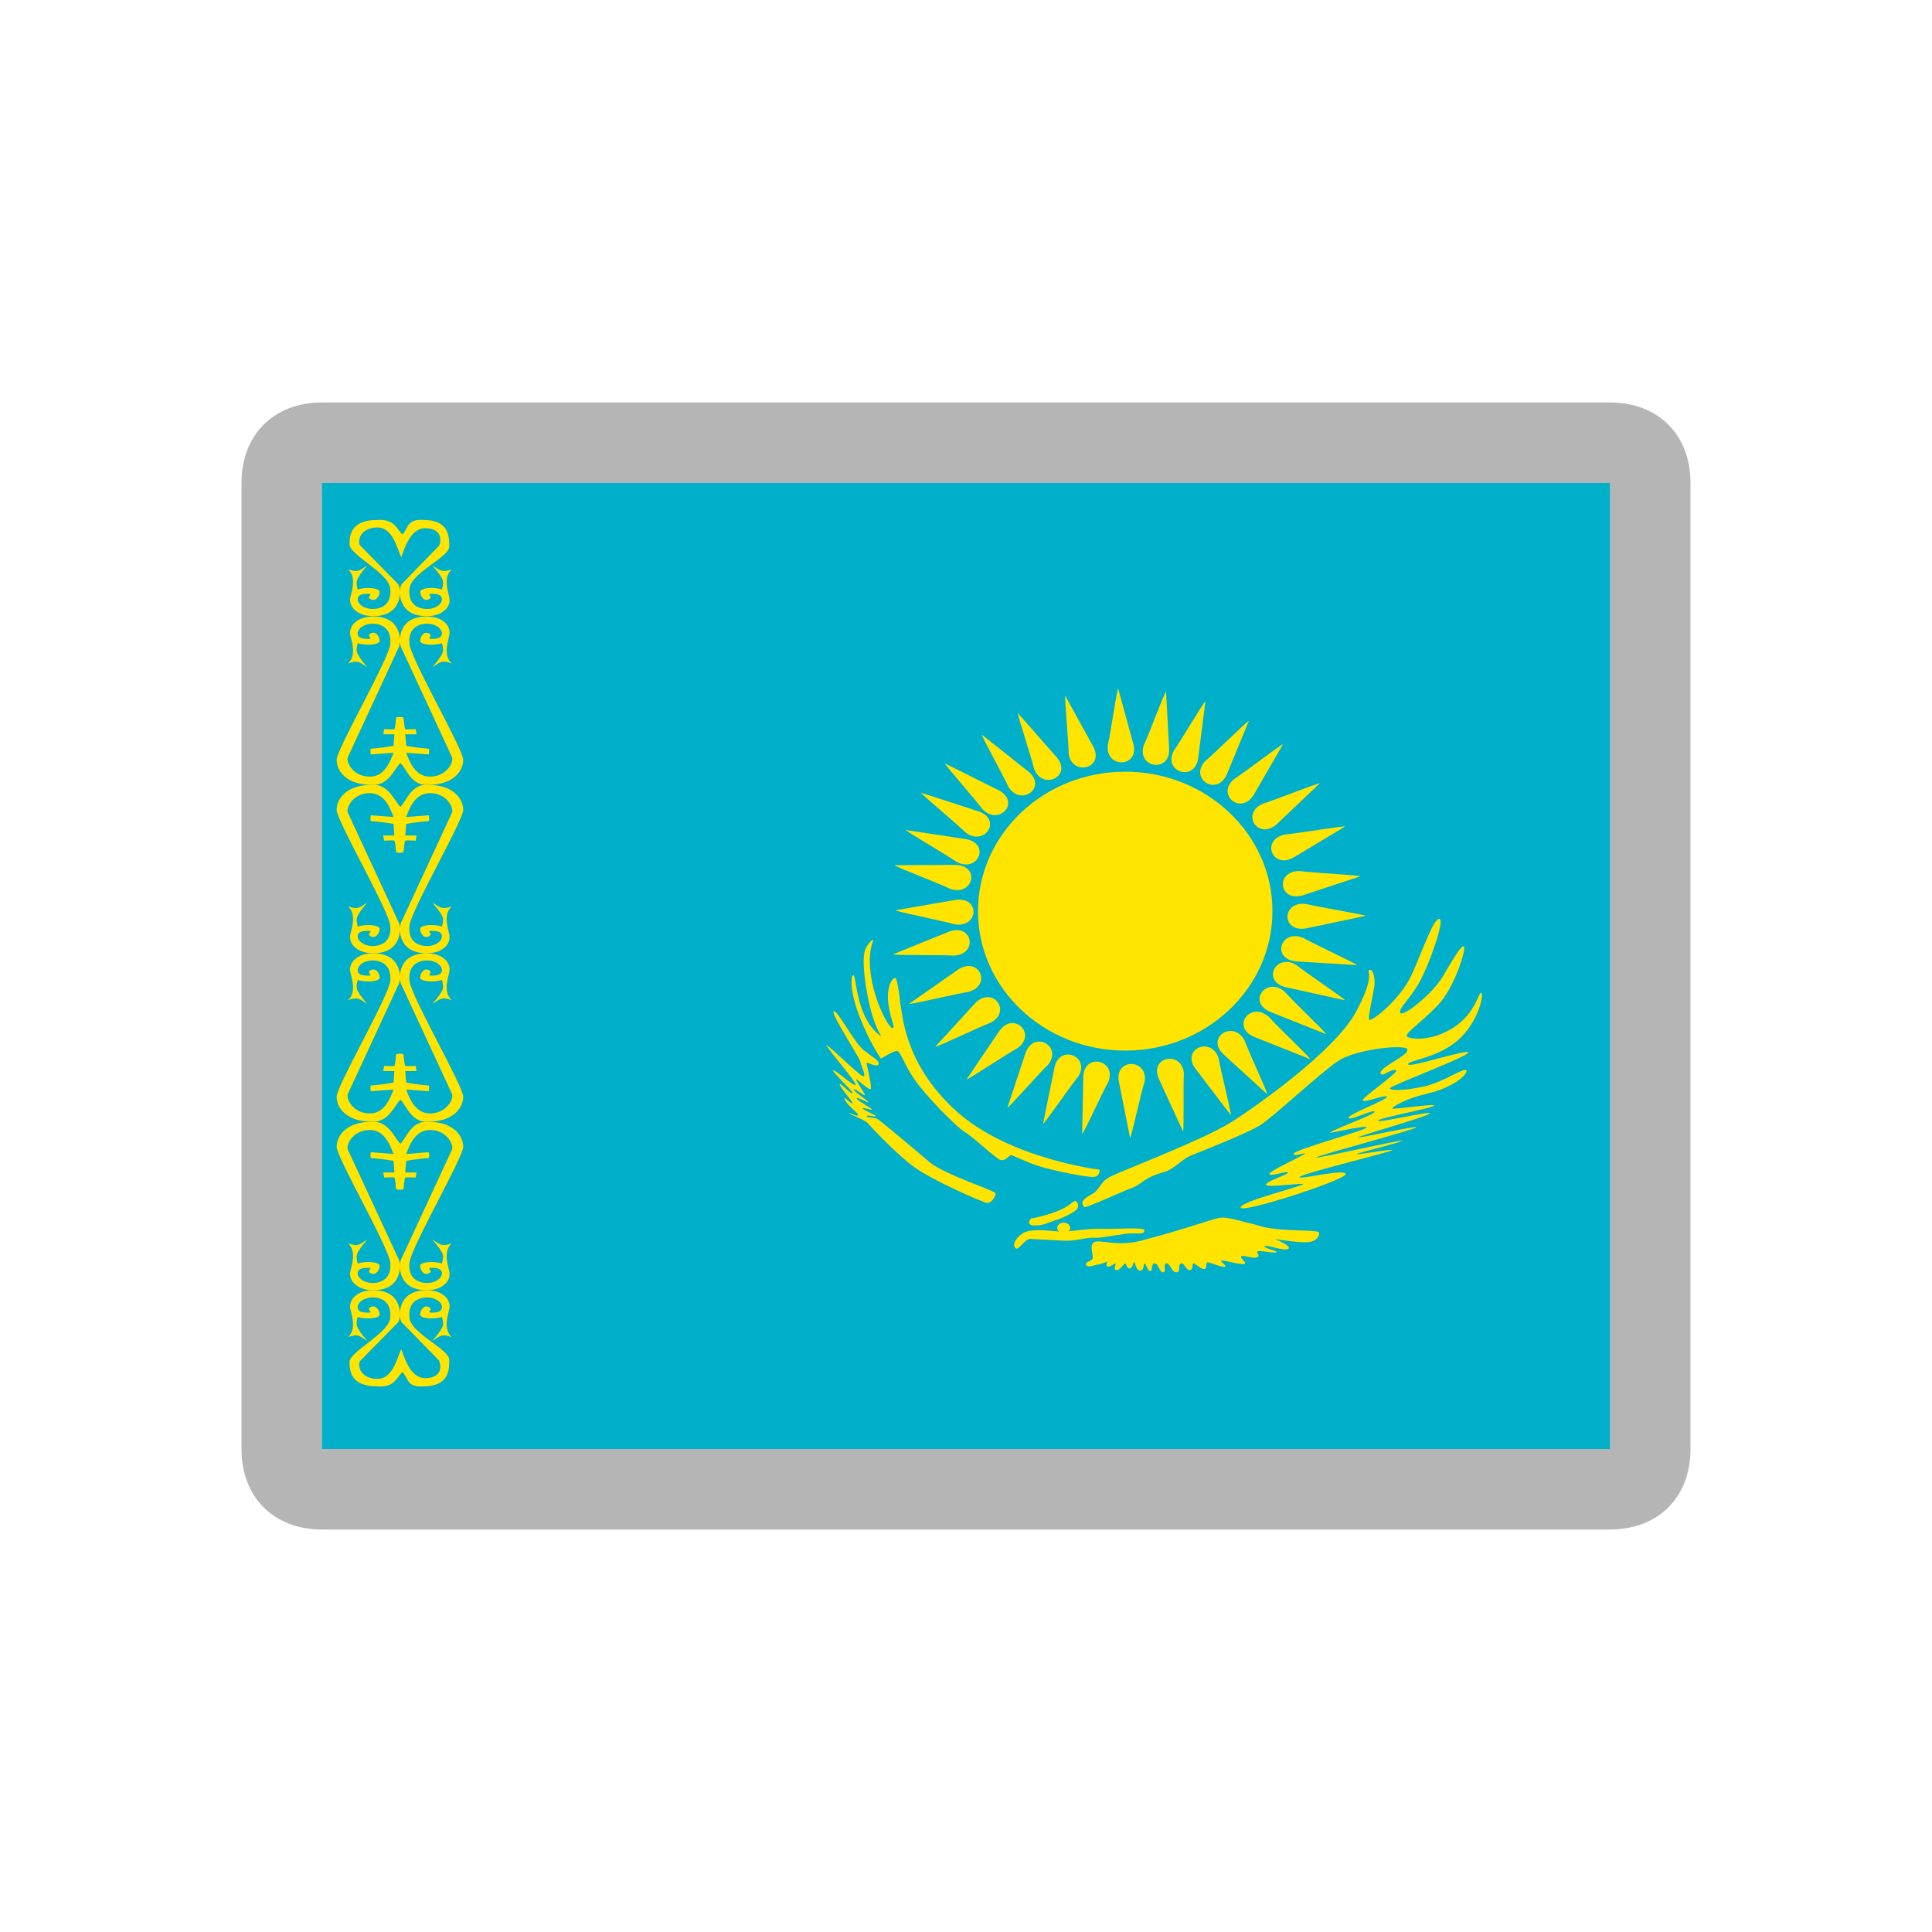 <svg width="24" height="24" viewBox="0 0 24 24" fill="none" xmlns="http://www.w3.org/2000/svg">
<path d="M20 6H4V18H20V6Z" fill="#00AFCA"/>
<path d="M13.966 12.656C14.858 12.656 15.581 11.933 15.581 11.042C15.581 10.15 14.858 9.427 13.966 9.427C13.074 9.427 12.352 10.15 12.352 11.042C12.352 11.933 13.074 12.656 13.966 12.656Z" fill="#FEC50C"/>
<path d="M13.966 9.21C14.062 9.209 14.098 9.149 14.098 9.077C14.098 8.981 13.966 8.523 13.966 8.523C13.966 8.523 13.834 8.981 13.834 9.077C13.834 9.149 13.87 9.21 13.966 9.21Z" fill="#FEC50C"/>
<path d="M13.677 14.542C13.634 14.544 13.592 14.55 13.551 14.563C13.494 14.57 13.44 14.59 13.384 14.599L13.362 14.603L13.324 14.607C13.327 14.617 13.328 14.627 13.328 14.638C13.328 14.649 13.327 14.659 13.324 14.668C13.322 14.676 13.314 14.687 13.308 14.693C13.3 14.702 13.292 14.709 13.282 14.714C13.272 14.719 13.261 14.721 13.251 14.722C13.24 14.722 13.229 14.722 13.218 14.718C13.207 14.714 13.197 14.707 13.188 14.699C13.177 14.702 13.165 14.704 13.155 14.705C13.143 14.707 13.133 14.707 13.123 14.705C13.112 14.702 13.1 14.698 13.089 14.694C13.079 14.69 13.068 14.684 13.058 14.678C13.018 14.702 12.972 14.725 12.947 14.767C12.933 14.786 12.93 14.808 12.927 14.831C12.925 14.858 12.932 14.888 12.944 14.914C12.949 14.922 12.952 14.886 12.966 14.882C12.989 14.863 13.017 14.849 13.046 14.842C13.07 14.829 13.067 14.842 13.057 14.862C13.055 14.872 13.041 14.91 13.059 14.89C13.141 14.854 13.231 14.847 13.318 14.841C13.445 14.827 13.573 14.825 13.701 14.823C13.821 14.825 13.941 14.826 14.061 14.831C14.118 14.832 14.175 14.845 14.232 14.835C14.245 14.832 14.267 14.831 14.275 14.823C14.249 14.808 14.219 14.808 14.191 14.804H13.962C13.898 14.798 13.832 14.797 13.772 14.773C13.756 14.767 13.741 14.751 13.726 14.768C13.703 14.776 13.679 14.781 13.655 14.783C13.613 14.786 13.571 14.777 13.532 14.762C13.56 14.723 13.594 14.689 13.624 14.653C13.6 14.649 13.575 14.644 13.551 14.638C13.594 14.608 13.635 14.574 13.677 14.542Z" fill="#FEC50C"/>
<path d="M15.546 14.954C15.459 15.006 15.392 14.913 15.319 14.886C15.268 14.914 15.263 15.008 15.214 15.053C15.156 15.119 15.085 15.034 15.091 14.969C15.021 15.028 14.986 15.16 14.874 15.142C14.821 15.099 14.781 15.008 14.741 15.112C14.707 15.162 14.619 15.234 14.573 15.158C14.559 15.09 14.525 15.011 14.489 15.118C14.463 15.194 14.383 15.25 14.304 15.217C14.261 15.182 14.339 15.052 14.284 15.061C14.202 15.115 14.155 15.249 14.041 15.238C13.997 15.189 14.068 15.105 14.019 15.05C13.962 15.123 13.899 15.231 13.8 15.238C13.752 15.2 13.802 15.088 13.771 15.072C13.669 15.133 13.562 15.241 13.434 15.207C13.484 15.017 13.692 14.95 13.867 14.935C14.168 14.898 14.485 14.966 14.775 14.858C14.822 14.829 14.935 14.789 14.895 14.723C14.859 14.671 14.988 14.691 15 14.63C14.992 14.553 15.059 14.563 15.124 14.557C15.417 14.544 15.706 14.606 15.997 14.616C16.02 14.758 15.862 14.858 15.735 14.814C15.674 14.824 15.583 14.675 15.601 14.783C15.589 14.84 15.598 14.915 15.546 14.954M13.057 14.663C13.124 14.725 13.172 14.651 13.235 14.624C13.447 14.551 13.633 14.423 13.815 14.296C13.926 14.204 14.022 14.086 14.171 14.056C14.46 13.968 14.768 13.979 15.059 13.898C15.281 13.595 15.657 13.486 15.973 13.312C16.043 13.29 16.071 13.232 16.093 13.168C16.214 12.977 16.378 12.809 16.572 12.694C16.663 12.644 16.773 12.615 16.877 12.638C16.869 12.762 16.798 12.871 16.712 12.957C16.783 12.956 16.843 12.911 16.914 12.914C16.938 13.041 16.801 13.107 16.728 13.186C16.769 13.195 16.924 13.207 16.839 13.248C16.731 13.323 16.608 13.374 16.508 13.462C16.6 13.478 16.611 13.498 16.517 13.531C16.466 13.565 16.369 13.577 16.36 13.644C16.429 13.687 16.328 13.729 16.288 13.743C16.213 13.761 16.135 13.793 16.234 13.85C16.197 13.907 16.116 13.919 16.05 13.914C16.07 13.978 16.099 14.05 16.015 14.079C15.828 14.22 15.608 14.323 15.372 14.347C15.666 14.37 15.97 14.315 16.221 14.155C16.255 14.116 16.429 14.073 16.331 14.04C16.285 14.021 16.187 14 16.18 13.965C16.317 13.881 16.488 13.911 16.635 13.861C16.639 13.813 16.524 13.827 16.481 13.816C16.378 13.807 16.384 13.781 16.483 13.772C16.608 13.738 16.75 13.732 16.855 13.65C16.769 13.611 16.661 13.646 16.57 13.613C16.725 13.545 16.908 13.539 17.047 13.437C17.11 13.366 16.966 13.388 16.924 13.39C16.838 13.405 16.798 13.364 16.896 13.328C17.062 13.206 17.273 13.126 17.39 12.948C17.417 12.908 17.455 12.788 17.366 12.831C17.25 12.87 17.148 13.001 17.016 12.96C17.277 12.758 17.525 12.528 17.703 12.248C17.712 12.167 17.586 12.159 17.553 12.222C17.385 12.383 17.233 12.574 17.019 12.675C17.224 12.477 17.394 12.242 17.542 11.999C17.574 11.926 17.66 11.839 17.613 11.759C17.538 11.697 17.445 11.754 17.406 11.828C17.276 11.998 17.177 12.196 17.01 12.335C17.156 12.055 17.308 11.757 17.312 11.434C17.311 11.368 17.298 11.27 17.208 11.282C17.136 11.295 17.153 11.402 17.124 11.456C17.059 11.677 17.028 11.916 16.895 12.109C16.925 11.93 16.977 11.743 16.937 11.562C16.918 11.481 16.788 11.516 16.805 11.596C16.649 12.386 16.118 13.077 15.425 13.477C15.107 13.657 14.752 13.773 14.392 13.825C14.294 13.847 14.19 13.834 14.097 13.867C13.872 14.04 13.736 14.328 13.451 14.418C13.324 14.482 13.157 14.495 13.066 14.613C13.058 14.628 13.056 14.646 13.057 14.663" fill="#FEC50C"/>
<path d="M13.909 13.863C13.867 13.939 13.842 14.027 13.789 14.095C13.626 13.947 13.39 13.952 13.184 13.942C13.014 13.933 12.829 13.917 12.697 13.796C12.559 13.683 12.446 13.535 12.291 13.443C12.15 13.405 12.008 13.357 11.894 13.26C11.652 13.062 11.513 12.769 11.275 12.565C11.23 12.52 11.177 12.486 11.126 12.448C11.078 12.46 11.1 12.564 11.041 12.511C11.009 12.488 10.929 12.486 10.922 12.518C10.994 12.613 11.067 12.722 11.077 12.844C11.027 12.849 10.94 12.834 10.915 12.852C10.981 12.951 11.065 13.038 11.16 13.107C11.114 13.115 11.024 13.111 11.007 13.129C11.101 13.207 11.203 13.286 11.328 13.306C11.353 13.339 11.29 13.404 11.343 13.432C11.374 13.445 11.474 13.466 11.405 13.501C11.357 13.533 11.375 13.607 11.436 13.606C11.474 13.626 11.561 13.63 11.568 13.664C11.534 13.699 11.427 13.74 11.518 13.773C11.602 13.82 11.698 13.85 11.795 13.854C11.746 13.894 11.687 13.917 11.637 13.956C11.86 14.086 12.106 14.172 12.35 14.255C12.447 14.287 12.546 14.317 12.646 14.336C12.354 14.319 12.071 14.233 11.805 14.114C11.667 14.054 11.528 13.995 11.386 13.943C11.448 13.911 11.52 13.903 11.584 13.875C11.451 13.848 11.305 13.84 11.188 13.766C11.206 13.734 11.274 13.733 11.312 13.716C11.383 13.699 11.427 13.679 11.326 13.672C11.226 13.645 11.11 13.657 11.021 13.597C11.027 13.56 11.12 13.573 11.158 13.557C11.205 13.549 11.258 13.542 11.297 13.51C11.141 13.445 10.937 13.491 10.815 13.353C10.786 13.301 10.902 13.343 10.935 13.334C11.019 13.334 11.109 13.361 11.188 13.327C10.961 13.227 10.718 13.134 10.544 12.95C10.525 12.92 10.467 12.839 10.514 12.829C10.649 12.847 10.746 12.994 10.891 12.971C10.91 12.945 10.807 12.903 10.781 12.866C10.571 12.685 10.367 12.489 10.219 12.253C10.209 12.174 10.333 12.162 10.366 12.223C10.527 12.378 10.672 12.559 10.873 12.665C10.944 12.699 10.832 12.624 10.817 12.597C10.632 12.382 10.455 12.155 10.326 11.902C10.303 11.856 10.264 11.773 10.334 11.749C10.403 11.714 10.472 11.762 10.507 11.821C10.643 11.993 10.743 12.197 10.913 12.34C10.768 12.059 10.614 11.764 10.61 11.442C10.614 11.379 10.618 11.285 10.703 11.287C10.774 11.277 10.762 11.368 10.786 11.411C10.856 11.648 10.886 11.905 11.027 12.114C10.996 11.938 10.95 11.757 10.981 11.578C10.988 11.52 11.054 11.502 11.097 11.537C11.132 11.623 11.139 11.728 11.171 11.819C11.352 12.437 11.757 12.981 12.286 13.346C12.722 13.645 13.239 13.823 13.766 13.854C13.814 13.858 13.861 13.86 13.909 13.863" fill="#FEC50C"/>
<path d="M13.239 14.682C13.255 14.682 13.268 14.669 13.268 14.653C13.268 14.638 13.255 14.625 13.239 14.625C13.224 14.625 13.211 14.638 13.211 14.653C13.211 14.669 13.224 14.682 13.239 14.682Z" fill="#FEC50C"/>
<path d="M13.237 14.659C13.244 14.659 13.249 14.653 13.249 14.647C13.249 14.641 13.244 14.635 13.237 14.635C13.231 14.635 13.226 14.641 13.226 14.647C13.226 14.653 13.231 14.659 13.237 14.659Z" fill="#FEC50C" stroke="#00AFCA" stroke-width="0.381"/>
<path d="M5.44 6.879C5.44 6.879 5.324 6.782 5.285 6.831C5.222 6.909 5.479 7.298 5.479 7.436C5.479 7.661 5.329 7.722 5.143 7.754C5.019 7.776 4.816 7.745 4.816 7.745C4.854 7.694 4.879 7.679 4.943 7.675C4.872 7.637 4.799 7.557 4.799 7.431C4.799 7.237 4.879 7.158 4.879 6.939C4.879 6.818 4.779 6.664 4.779 6.664C4.955 6.682 5.042 6.844 4.992 6.974C5.02 6.978 5.046 6.972 5.067 6.951C5.08 6.987 5.06 7.029 5.033 7.065C5.055 7.077 5.071 7.07 5.106 7.062C5.102 7.1 5.08 7.139 5.026 7.176C5.184 7.135 5.281 7.245 5.281 7.36C5.281 7.447 5.22 7.51 5.16 7.51C5.141 7.51 5.113 7.502 5.097 7.49C5.085 7.514 5.091 7.546 5.103 7.57C5.059 7.558 5.031 7.532 5.051 7.478C5.018 7.475 4.991 7.464 4.973 7.442C4.991 7.419 5.019 7.405 5.051 7.406C5.027 7.356 5.054 7.328 5.094 7.305C5.094 7.305 5.068 7.406 5.133 7.406C5.162 7.406 5.188 7.397 5.188 7.354C5.188 7.317 5.156 7.265 5.08 7.269C5.005 7.272 4.944 7.32 4.944 7.44C4.944 7.551 5.034 7.606 5.151 7.609C5.257 7.613 5.337 7.555 5.337 7.446C5.337 7.3 5.127 6.969 5.127 6.839C5.127 6.742 5.215 6.687 5.3 6.687C5.411 6.687 5.505 6.797 5.505 6.797L5.44 6.879L5.44 6.879Z" fill="#FEC50C"/>
<path d="M5.464 9.512C5.464 9.755 5.246 9.88 5.074 9.88C4.843 9.88 4.72 9.742 4.72 9.561C4.72 9.459 4.739 9.394 4.786 9.296C4.786 9.296 5.167 8.503 5.316 8.196C5.334 8.158 5.34 8.115 5.34 8.051C5.34 7.952 5.245 7.871 5.144 7.869C5.053 7.867 4.953 7.954 4.953 8.054C4.953 8.175 5.016 8.229 5.081 8.229C5.16 8.229 5.192 8.196 5.192 8.141C5.192 8.102 5.173 8.085 5.146 8.085C5.078 8.085 5.097 8.177 5.097 8.177C5.063 8.169 5.035 8.135 5.051 8.092C5.026 8.086 5.003 8.073 4.985 8.052C5.003 8.035 5.024 8.021 5.051 8.016C5.035 7.964 5.057 7.938 5.103 7.927C5.093 7.947 5.093 7.966 5.096 7.984C5.169 7.963 5.28 7.996 5.28 8.121C5.28 8.245 5.193 8.35 5.032 8.324C5.07 8.342 5.09 8.38 5.094 8.422C5.064 8.411 5.032 8.409 5.032 8.409C5.05 8.442 5.077 8.471 5.076 8.537C5.046 8.523 5.018 8.498 4.979 8.514C5.04 8.633 4.966 8.796 4.777 8.835C4.846 8.754 4.88 8.666 4.88 8.579C4.88 8.297 4.801 8.25 4.801 8.054C4.801 7.972 4.844 7.883 4.927 7.823V7.826C4.872 7.812 4.836 7.784 4.816 7.747C4.942 7.712 5.126 7.712 5.224 7.751C5.337 7.764 5.416 7.851 5.44 7.895C5.463 7.939 5.508 8.099 5.44 8.242C5.365 8.399 5.011 9.149 4.901 9.384C4.878 9.434 4.863 9.487 4.863 9.545C4.863 9.689 4.996 9.74 5.071 9.74C5.161 9.74 5.252 9.671 5.252 9.586C5.252 9.532 5.223 9.499 5.18 9.499C5.079 9.499 5.085 9.585 5.105 9.64C5.042 9.611 5.005 9.561 5.015 9.507C4.979 9.502 4.945 9.485 4.914 9.45C4.939 9.419 4.969 9.395 5.015 9.394C4.995 9.311 5.051 9.276 5.105 9.257C5.088 9.318 5.076 9.388 5.18 9.388C5.256 9.388 5.315 9.401 5.35 9.45C5.352 9.385 5.358 9.126 5.358 9.126C5.362 9.029 5.228 9.032 5.143 9.06C5.175 8.949 5.241 8.888 5.394 8.903C5.357 8.888 5.317 8.853 5.317 8.786C5.317 8.694 5.391 8.593 5.44 8.564L5.464 9.512L5.464 9.512Z" fill="#FEC50C"/>
<path d="M20 6L20 18L4 18L4 6L20 6ZM20 5L4 5C3.4 5 3 5.4 3 6L3 18C3 18.6 3.4 19 4 19L20 19C20.6 19 21 18.6 21 18L21 6C21 5.4 20.6 5 20 5Z" fill="#B5B5B5"/>
<path d="M20 6H4V18H20V6Z" fill="#00AFCA"/>
<path d="M13.978 9.586H13.978C12.968 9.586 12.149 10.362 12.149 11.319C12.149 12.275 12.968 13.051 13.978 13.051H13.978C14.988 13.051 15.807 12.275 15.807 11.319C15.807 10.362 14.988 9.586 13.978 9.586Z" fill="#FFE400"/>
<path fill-rule="evenodd" clip-rule="evenodd" d="M13.89 8.553C13.876 8.553 13.794 9.129 13.761 9.259C13.733 9.547 14.149 9.538 14.081 9.248L13.89 8.553L13.89 8.553Z" fill="#FFE400"/>
<path fill-rule="evenodd" clip-rule="evenodd" d="M14.038 14.135C14.052 14.136 14.176 13.566 14.218 13.439C14.268 13.153 13.851 13.136 13.898 13.43L14.038 14.135L14.038 14.135Z" fill="#FFE400"/>
<path fill-rule="evenodd" clip-rule="evenodd" d="M11.124 11.308C11.123 11.322 11.724 11.442 11.858 11.482C12.159 11.53 12.18 11.136 11.87 11.179L11.124 11.308V11.308Z" fill="#FFE400"/>
<path fill-rule="evenodd" clip-rule="evenodd" d="M16.963 11.377C16.964 11.364 16.358 11.265 16.222 11.229C15.919 11.192 15.916 11.586 16.224 11.533L16.963 11.377Z" fill="#FFE400"/>
<path fill-rule="evenodd" clip-rule="evenodd" d="M11.739 9.484C11.729 9.495 12.124 9.94 12.204 10.051C12.409 10.265 12.682 9.966 12.41 9.819L11.739 9.484H11.739Z" fill="#FFE400"/>
<path fill-rule="evenodd" clip-rule="evenodd" d="M16.275 13.156C16.284 13.146 15.85 12.734 15.76 12.63C15.536 12.434 15.291 12.754 15.576 12.879L16.275 13.157V13.156Z" fill="#FFE400"/>
<path fill-rule="evenodd" clip-rule="evenodd" d="M12.645 8.859C12.632 8.865 12.817 9.42 12.846 9.551C12.95 9.823 13.322 9.646 13.13 9.411L12.645 8.859L12.645 8.859Z" fill="#FFE400"/>
<path fill-rule="evenodd" clip-rule="evenodd" d="M15.289 13.852C15.303 13.847 15.159 13.281 15.139 13.149C15.056 12.871 14.671 13.023 14.846 13.27L15.289 13.852V13.852Z" fill="#FFE400"/>
<path fill-rule="evenodd" clip-rule="evenodd" d="M15.937 9.246C15.926 9.237 15.449 9.604 15.331 9.677C15.102 9.869 15.413 10.132 15.573 9.876L15.937 9.246Z" fill="#FFE400"/>
<path fill-rule="evenodd" clip-rule="evenodd" d="M12.007 13.409C12.017 13.419 12.519 13.084 12.642 13.019C12.884 12.843 12.594 12.56 12.416 12.804L12.007 13.409V13.409Z" fill="#FFE400"/>
<path fill-rule="evenodd" clip-rule="evenodd" d="M11.252 10.31C11.246 10.323 11.771 10.626 11.883 10.707C12.15 10.847 12.308 10.481 12 10.424L11.252 10.311L11.252 10.31Z" fill="#FFE400"/>
<path fill-rule="evenodd" clip-rule="evenodd" d="M16.708 12.426C16.715 12.414 16.213 12.077 16.107 11.989C15.851 11.832 15.667 12.186 15.97 12.263L16.708 12.426L16.708 12.426Z" fill="#FFE400"/>
<path fill-rule="evenodd" clip-rule="evenodd" d="M14.974 8.713C14.96 8.708 14.661 9.216 14.581 9.326C14.443 9.584 14.835 9.719 14.883 9.426L14.974 8.713V8.713Z" fill="#FFE400"/>
<path fill-rule="evenodd" clip-rule="evenodd" d="M12.957 13.96C12.97 13.966 13.306 13.478 13.394 13.374C13.55 13.126 13.169 12.965 13.1 13.255L12.957 13.96L12.957 13.96Z" fill="#FFE400"/>
<path fill-rule="evenodd" clip-rule="evenodd" d="M11.293 12.47C11.298 12.483 11.894 12.341 12.033 12.321C12.326 12.239 12.162 11.876 11.903 12.044L11.293 12.47L11.293 12.47Z" fill="#FFE400"/>
<path fill-rule="evenodd" clip-rule="evenodd" d="M16.71 10.267C16.705 10.254 16.101 10.356 15.96 10.367C15.662 10.429 15.8 10.802 16.07 10.652L16.71 10.267L16.71 10.267Z" fill="#FFE400"/>
<path fill-rule="evenodd" clip-rule="evenodd" d="M14.485 8.592C14.47 8.589 14.267 9.138 14.208 9.259C14.119 9.536 14.529 9.606 14.524 9.309L14.485 8.592L14.485 8.592Z" fill="#FFE400"/>
<path fill-rule="evenodd" clip-rule="evenodd" d="M13.443 14.087C13.457 14.091 13.7 13.557 13.768 13.44C13.877 13.169 13.473 13.073 13.457 13.37L13.443 14.087L13.443 14.087Z" fill="#FFE400"/>
<path fill-rule="evenodd" clip-rule="evenodd" d="M13.234 8.645C13.22 8.648 13.276 9.227 13.275 9.361C13.315 9.647 13.719 9.549 13.584 9.281L13.234 8.645L13.234 8.645Z" fill="#FFE400"/>
<path fill-rule="evenodd" clip-rule="evenodd" d="M14.696 14.055C14.71 14.053 14.697 13.471 14.707 13.338C14.688 13.049 14.278 13.12 14.393 13.396L14.696 14.055H14.696Z" fill="#FFE400"/>
<path fill-rule="evenodd" clip-rule="evenodd" d="M12.198 9.127C12.186 9.135 12.472 9.65 12.526 9.773C12.679 10.024 13.012 9.786 12.779 9.588L12.198 9.127L12.198 9.127Z" fill="#FFE400"/>
<path fill-rule="evenodd" clip-rule="evenodd" d="M15.741 13.592C15.754 13.585 15.505 13.053 15.461 12.926C15.326 12.666 14.977 12.881 15.195 13.094L15.741 13.592L15.741 13.592Z" fill="#FFE400"/>
<path fill-rule="evenodd" clip-rule="evenodd" d="M11.443 9.848C11.434 9.859 11.897 10.242 11.993 10.34C12.231 10.521 12.452 10.186 12.159 10.08L11.443 9.848H11.443Z" fill="#FFE400"/>
<path fill-rule="evenodd" clip-rule="evenodd" d="M16.473 12.847C16.482 12.836 16.049 12.424 15.96 12.32C15.736 12.124 15.491 12.443 15.775 12.568L16.473 12.847H16.473Z" fill="#FFE400"/>
<path fill-rule="evenodd" clip-rule="evenodd" d="M11.112 10.748C11.109 10.761 11.678 10.979 11.803 11.041C12.091 11.138 12.183 10.753 11.87 10.744L11.112 10.748V10.748Z" fill="#FFE400"/>
<path fill-rule="evenodd" clip-rule="evenodd" d="M16.857 11.989C16.861 11.976 16.309 11.721 16.189 11.651C15.909 11.535 15.789 11.913 16.1 11.943L16.857 11.989H16.857Z" fill="#FFE400"/>
<path fill-rule="evenodd" clip-rule="evenodd" d="M11.093 11.855C11.095 11.869 11.709 11.86 11.85 11.871C12.154 11.855 12.082 11.466 11.79 11.573L11.093 11.855L11.093 11.855Z" fill="#FFE400"/>
<path fill-rule="evenodd" clip-rule="evenodd" d="M16.899 10.886C16.898 10.873 16.285 10.841 16.145 10.82C15.84 10.816 15.884 11.209 16.183 11.122L16.899 10.886L16.899 10.886Z" fill="#FFE400"/>
<path fill-rule="evenodd" clip-rule="evenodd" d="M11.619 13.002C11.627 13.014 12.176 12.752 12.307 12.704C12.574 12.563 12.33 12.243 12.116 12.46L11.619 13.002L11.619 13.002Z" fill="#FFE400"/>
<path fill-rule="evenodd" clip-rule="evenodd" d="M16.395 9.731C16.388 9.719 15.821 9.944 15.687 9.984C15.41 10.107 15.63 10.442 15.86 10.239L16.395 9.731H16.395Z" fill="#FFE400"/>
<path fill-rule="evenodd" clip-rule="evenodd" d="M12.514 13.761C12.526 13.768 12.918 13.321 13.019 13.227C13.204 12.997 12.846 12.796 12.741 13.076L12.514 13.761V13.761Z" fill="#FFE400"/>
<path fill-rule="evenodd" clip-rule="evenodd" d="M15.514 8.955C15.503 8.947 15.078 9.368 14.971 9.455C14.77 9.672 15.113 9.896 15.238 9.624L15.514 8.955L15.514 8.955Z" fill="#FFE400"/>
<path fill-rule="evenodd" clip-rule="evenodd" d="M4.999 17.043C5.072 17.115 5.05 17.237 5.257 17.222C5.572 17.222 5.581 17.029 5.581 16.892C5.581 16.758 5.109 16.569 5.087 16.371C5.065 16.172 5.197 16.117 5.308 16.117C5.414 16.117 5.49 16.179 5.49 16.237C5.49 16.292 5.436 16.306 5.361 16.306C5.286 16.306 5.392 16.268 5.326 16.237C5.264 16.203 5.22 16.282 5.22 16.33C5.22 16.378 5.383 16.395 5.49 16.359C5.515 16.466 5.525 16.474 5.37 16.658C5.481 16.586 5.49 16.569 5.613 16.61C5.49 16.507 5.581 16.297 5.584 16.241C5.591 16.189 5.562 16.124 5.515 16.093C5.427 16.014 5.235 16.009 5.122 16.062C4.955 16.136 4.946 16.354 4.99 16.426L5.452 16.899C5.484 16.957 5.496 17.11 5.298 17.119C5.094 17.134 5.021 16.852 4.984 16.758C4.936 16.861 4.88 17.143 4.672 17.129C4.477 17.119 4.44 16.966 4.471 16.909L4.946 16.426C4.99 16.354 4.981 16.136 4.814 16.062C4.701 16.009 4.509 16.014 4.421 16.093C4.374 16.124 4.345 16.189 4.348 16.241C4.355 16.297 4.443 16.507 4.323 16.61C4.443 16.569 4.455 16.586 4.562 16.658C4.411 16.474 4.421 16.466 4.443 16.359C4.553 16.395 4.716 16.378 4.716 16.33C4.716 16.282 4.672 16.203 4.606 16.237C4.54 16.268 4.65 16.306 4.575 16.306C4.496 16.306 4.443 16.292 4.443 16.237C4.443 16.179 4.521 16.117 4.628 16.117C4.738 16.117 4.867 16.172 4.848 16.371C4.826 16.569 4.342 16.787 4.342 16.921C4.342 17.057 4.377 17.222 4.691 17.222C4.899 17.237 4.924 17.115 4.999 17.043Z" fill="#FFE400"/>
<path fill-rule="evenodd" clip-rule="evenodd" d="M4.974 14.208C5.05 14.136 5.109 13.921 5.317 13.935C5.635 13.935 5.754 14.11 5.754 14.246C5.754 14.38 5.109 15.486 5.087 15.684C5.065 15.883 5.197 15.938 5.307 15.938C5.414 15.938 5.49 15.875 5.49 15.818C5.49 15.763 5.436 15.749 5.361 15.749C5.285 15.749 5.392 15.787 5.326 15.818C5.263 15.851 5.219 15.773 5.219 15.725C5.219 15.677 5.383 15.66 5.49 15.696C5.515 15.588 5.524 15.581 5.37 15.397C5.48 15.469 5.49 15.486 5.613 15.445C5.49 15.548 5.581 15.758 5.584 15.813C5.59 15.866 5.562 15.93 5.515 15.961C5.427 16.041 5.235 16.045 5.122 15.993C4.955 15.918 4.946 15.701 4.99 15.629L5.613 14.285C5.644 14.229 5.556 14.048 5.361 14.038C5.153 14.024 5.081 14.242 5.046 14.335L5.326 14.313C5.326 14.313 5.339 14.356 5.326 14.385C5.182 14.395 5.046 14.421 5.046 14.421L5.034 14.565H5.175L5.163 14.629C5.163 14.629 5.046 14.62 5.034 14.629C5.024 14.636 5.012 14.773 5.012 14.773C5.012 14.773 4.99 14.78 4.968 14.78C4.943 14.78 4.921 14.773 4.921 14.773C4.921 14.773 4.911 14.636 4.899 14.629C4.889 14.62 4.773 14.629 4.773 14.629L4.76 14.565H4.899L4.889 14.421C4.889 14.421 4.754 14.395 4.606 14.385C4.597 14.356 4.606 14.313 4.606 14.313L4.889 14.335C4.851 14.242 4.782 14.024 4.575 14.038C4.377 14.048 4.292 14.229 4.323 14.285L4.946 15.629C4.99 15.701 4.98 15.918 4.814 15.993C4.701 16.045 4.509 16.041 4.421 15.961C4.373 15.93 4.345 15.866 4.348 15.813C4.355 15.758 4.443 15.548 4.323 15.445C4.443 15.486 4.455 15.469 4.562 15.397C4.411 15.581 4.421 15.588 4.443 15.696C4.553 15.66 4.716 15.677 4.716 15.725C4.716 15.773 4.672 15.851 4.606 15.818C4.54 15.787 4.65 15.749 4.575 15.749C4.496 15.749 4.443 15.763 4.443 15.818C4.443 15.875 4.521 15.938 4.628 15.938C4.738 15.938 4.867 15.883 4.848 15.684C4.826 15.486 4.182 14.38 4.182 14.246C4.182 14.11 4.301 13.935 4.619 13.935C4.826 13.921 4.899 14.136 4.974 14.208Z" fill="#FFE400"/>
<path fill-rule="evenodd" clip-rule="evenodd" d="M4.974 13.661C5.05 13.733 5.109 13.948 5.317 13.934C5.635 13.934 5.754 13.759 5.754 13.623C5.754 13.489 5.109 12.384 5.087 12.185C5.065 11.987 5.197 11.931 5.307 11.931C5.414 11.931 5.49 11.994 5.49 12.051C5.49 12.106 5.436 12.12 5.361 12.12C5.285 12.12 5.392 12.082 5.326 12.051C5.263 12.018 5.219 12.097 5.219 12.144C5.219 12.192 5.383 12.209 5.49 12.173C5.515 12.281 5.524 12.288 5.37 12.472C5.48 12.4 5.49 12.384 5.613 12.424C5.49 12.322 5.581 12.111 5.584 12.056C5.59 12.003 5.562 11.939 5.515 11.908C5.427 11.829 5.235 11.824 5.122 11.877C4.955 11.951 4.946 12.168 4.99 12.24L5.613 13.585C5.644 13.64 5.556 13.821 5.361 13.831C5.153 13.845 5.081 13.628 5.046 13.534L5.326 13.556C5.326 13.556 5.339 13.513 5.326 13.484C5.182 13.475 5.046 13.448 5.046 13.448L5.034 13.305H5.175L5.163 13.24C5.163 13.24 5.046 13.25 5.034 13.24C5.024 13.233 5.012 13.097 5.012 13.097C5.012 13.097 4.99 13.089 4.968 13.089C4.943 13.089 4.921 13.097 4.921 13.097C4.921 13.097 4.911 13.233 4.899 13.24C4.889 13.25 4.773 13.24 4.773 13.24L4.76 13.305H4.899L4.889 13.448C4.889 13.448 4.754 13.475 4.606 13.484C4.597 13.513 4.606 13.556 4.606 13.556L4.889 13.534C4.851 13.628 4.782 13.845 4.575 13.831C4.377 13.821 4.292 13.64 4.323 13.585L4.946 12.24C4.99 12.168 4.98 11.951 4.814 11.877C4.701 11.824 4.509 11.829 4.421 11.908C4.373 11.939 4.345 12.003 4.348 12.056C4.355 12.111 4.443 12.322 4.323 12.424C4.443 12.384 4.455 12.4 4.562 12.472C4.411 12.288 4.421 12.281 4.443 12.173C4.553 12.209 4.716 12.192 4.716 12.144C4.716 12.097 4.672 12.018 4.606 12.051C4.54 12.082 4.65 12.12 4.575 12.12C4.496 12.12 4.443 12.106 4.443 12.051C4.443 11.994 4.521 11.931 4.628 11.931C4.738 11.931 4.867 11.987 4.848 12.185C4.826 12.384 4.182 13.489 4.182 13.623C4.182 13.759 4.301 13.934 4.619 13.934C4.826 13.948 4.899 13.733 4.974 13.661Z" fill="#FFE400"/>
<path fill-rule="evenodd" clip-rule="evenodd" d="M4.974 10.023C5.05 9.951 5.109 9.735 5.317 9.75C5.635 9.75 5.754 9.924 5.754 10.061C5.754 10.195 5.109 11.3 5.087 11.498C5.065 11.697 5.197 11.752 5.307 11.752C5.414 11.752 5.49 11.69 5.49 11.632C5.49 11.577 5.436 11.563 5.361 11.563C5.285 11.563 5.392 11.601 5.326 11.632C5.263 11.666 5.219 11.587 5.219 11.539C5.219 11.491 5.383 11.475 5.49 11.51C5.515 11.403 5.524 11.396 5.37 11.211C5.48 11.283 5.49 11.3 5.613 11.259C5.49 11.362 5.581 11.573 5.584 11.628C5.59 11.68 5.562 11.745 5.515 11.776C5.427 11.855 5.235 11.86 5.122 11.807C4.955 11.733 4.946 11.515 4.99 11.444L5.613 10.099C5.644 10.044 5.556 9.862 5.361 9.853C5.153 9.838 5.081 10.056 5.046 10.149L5.326 10.128C5.326 10.128 5.339 10.171 5.326 10.2C5.182 10.209 5.046 10.235 5.046 10.235L5.034 10.379H5.175L5.163 10.444C5.163 10.444 5.046 10.434 5.034 10.444C5.024 10.451 5.012 10.587 5.012 10.587C5.012 10.587 4.99 10.594 4.968 10.594C4.943 10.594 4.921 10.587 4.921 10.587C4.921 10.587 4.911 10.451 4.899 10.444C4.889 10.434 4.773 10.444 4.773 10.444L4.76 10.379H4.899L4.889 10.235C4.889 10.235 4.754 10.209 4.606 10.2C4.597 10.171 4.606 10.128 4.606 10.128L4.889 10.149C4.851 10.056 4.782 9.838 4.575 9.853C4.377 9.862 4.292 10.044 4.323 10.099L4.946 11.444C4.99 11.515 4.98 11.733 4.814 11.807C4.701 11.86 4.509 11.855 4.421 11.776C4.373 11.745 4.345 11.68 4.348 11.628C4.355 11.573 4.443 11.362 4.323 11.259C4.443 11.3 4.455 11.283 4.562 11.211C4.411 11.396 4.421 11.403 4.443 11.51C4.553 11.475 4.716 11.491 4.716 11.539C4.716 11.587 4.672 11.666 4.606 11.632C4.54 11.601 4.65 11.563 4.575 11.563C4.496 11.563 4.443 11.577 4.443 11.632C4.443 11.69 4.521 11.752 4.628 11.752C4.738 11.752 4.867 11.697 4.848 11.498C4.826 11.3 4.182 10.195 4.182 10.061C4.182 9.924 4.301 9.75 4.619 9.75C4.826 9.735 4.899 9.951 4.974 10.023Z" fill="#FFE400"/>
<path fill-rule="evenodd" clip-rule="evenodd" d="M4.974 9.478C5.05 9.549 5.109 9.765 5.317 9.75C5.635 9.75 5.754 9.576 5.754 9.439C5.754 9.305 5.109 8.2 5.087 8.002C5.065 7.803 5.197 7.748 5.307 7.748C5.414 7.748 5.49 7.81 5.49 7.868C5.49 7.923 5.436 7.937 5.361 7.937C5.285 7.937 5.392 7.899 5.326 7.868C5.263 7.834 5.219 7.913 5.219 7.961C5.219 8.009 5.383 8.025 5.49 7.99C5.515 8.097 5.524 8.104 5.37 8.289C5.48 8.217 5.49 8.2 5.613 8.241C5.49 8.138 5.581 7.927 5.584 7.872C5.59 7.82 5.562 7.755 5.515 7.724C5.427 7.645 5.235 7.64 5.122 7.693C4.955 7.767 4.946 7.985 4.99 8.057L5.613 9.401C5.644 9.456 5.556 9.638 5.361 9.647C5.153 9.662 5.081 9.444 5.046 9.351L5.326 9.372C5.326 9.372 5.339 9.329 5.326 9.301C5.182 9.291 5.046 9.265 5.046 9.265L5.034 9.121H5.175L5.163 9.057C5.163 9.057 5.046 9.066 5.034 9.057C5.024 9.049 5.012 8.913 5.012 8.913C5.012 8.913 4.99 8.906 4.968 8.906C4.943 8.906 4.921 8.913 4.921 8.913C4.921 8.913 4.911 9.049 4.899 9.057C4.889 9.066 4.773 9.057 4.773 9.057L4.76 9.121H4.899L4.889 9.265C4.889 9.265 4.754 9.291 4.606 9.301C4.597 9.329 4.606 9.372 4.606 9.372L4.889 9.351C4.851 9.444 4.782 9.662 4.575 9.647C4.377 9.638 4.292 9.456 4.323 9.401L4.946 8.057C4.99 7.985 4.98 7.767 4.814 7.693C4.701 7.64 4.509 7.645 4.421 7.724C4.373 7.755 4.345 7.82 4.348 7.872C4.355 7.927 4.443 8.138 4.323 8.241C4.443 8.2 4.455 8.217 4.562 8.289C4.411 8.104 4.421 8.097 4.443 7.99C4.553 8.025 4.716 8.009 4.716 7.961C4.716 7.913 4.672 7.834 4.606 7.868C4.54 7.899 4.65 7.937 4.575 7.937C4.496 7.937 4.443 7.923 4.443 7.868C4.443 7.81 4.521 7.748 4.628 7.748C4.738 7.748 4.867 7.803 4.848 8.002C4.826 8.2 4.182 9.305 4.182 9.439C4.182 9.576 4.301 9.75 4.619 9.75C4.826 9.765 4.899 9.549 4.974 9.478Z" fill="#FFE400"/>
<path fill-rule="evenodd" clip-rule="evenodd" d="M4.999 6.639C5.072 6.567 5.05 6.445 5.257 6.459C5.572 6.459 5.581 6.653 5.581 6.789C5.581 6.923 5.109 7.112 5.087 7.311C5.065 7.51 5.197 7.565 5.308 7.565C5.414 7.565 5.49 7.502 5.49 7.445C5.49 7.39 5.436 7.376 5.361 7.376C5.286 7.376 5.392 7.414 5.326 7.445C5.264 7.478 5.22 7.399 5.22 7.352C5.22 7.304 5.383 7.287 5.49 7.323C5.515 7.215 5.525 7.208 5.37 7.024C5.481 7.096 5.49 7.112 5.613 7.072C5.49 7.175 5.581 7.385 5.584 7.44C5.591 7.493 5.562 7.557 5.515 7.588C5.427 7.667 5.235 7.672 5.122 7.62C4.955 7.545 4.946 7.328 4.99 7.256L5.452 6.782C5.484 6.725 5.496 6.572 5.298 6.562C5.094 6.548 5.021 6.83 4.984 6.923C4.936 6.821 4.88 6.538 4.672 6.553C4.477 6.562 4.44 6.715 4.471 6.773L4.946 7.256C4.99 7.328 4.981 7.545 4.814 7.62C4.701 7.672 4.509 7.667 4.421 7.588C4.374 7.557 4.345 7.493 4.348 7.44C4.355 7.385 4.443 7.175 4.323 7.072C4.443 7.112 4.455 7.096 4.562 7.024C4.411 7.208 4.421 7.215 4.443 7.323C4.553 7.287 4.716 7.304 4.716 7.352C4.716 7.399 4.672 7.478 4.606 7.445C4.54 7.414 4.65 7.376 4.575 7.376C4.496 7.376 4.443 7.39 4.443 7.445C4.443 7.502 4.521 7.565 4.628 7.565C4.738 7.565 4.867 7.51 4.848 7.311C4.826 7.112 4.342 6.895 4.342 6.761C4.342 6.624 4.377 6.459 4.691 6.459C4.899 6.445 4.924 6.567 4.999 6.639Z" fill="#FFE400"/>
<path fill-rule="evenodd" clip-rule="evenodd" d="M11.184 12.473C11.214 12.584 11.221 13.207 11.88 13.803C12.54 14.398 13.66 14.53 13.66 14.53C13.66 14.53 13.668 14.613 13.587 14.62C13.507 14.627 13.126 14.551 12.935 14.495C12.745 14.44 12.576 14.343 12.554 14.35C12.532 14.357 12.496 14.419 12.437 14.412C12.378 14.405 12.107 14.135 11.99 14.066C11.873 13.997 11.477 13.588 11.345 13.387C11.214 13.186 11.184 13.055 11.141 13.055C11.097 13.055 10.943 13.152 10.943 13.152C10.943 13.152 10.803 12.951 10.679 12.632C10.555 12.314 10.569 12.127 10.598 12.113C10.628 12.099 10.628 12.349 10.723 12.577C10.818 12.806 10.95 12.875 10.95 12.875C10.95 12.875 10.862 12.757 10.796 12.459C10.73 12.162 10.708 11.877 10.752 11.787C10.796 11.698 10.84 11.67 10.847 11.677C10.855 11.684 10.767 11.815 10.825 12.155C10.884 12.494 11.053 12.785 11.089 12.771C11.126 12.757 11.067 12.688 11.038 12.487C11.008 12.286 11.067 12.162 11.119 12.148C11.141 12.127 11.177 12.369 11.184 12.473Z" fill="#FFE400"/>
<path fill-rule="evenodd" clip-rule="evenodd" d="M10.723 13.041C10.598 12.93 10.401 12.543 10.357 12.563C10.312 12.584 10.679 13.138 10.686 13.186C10.694 13.235 10.774 13.387 10.716 13.367C10.657 13.346 10.217 12.909 10.269 12.993C10.32 13.076 10.65 13.457 10.627 13.478C10.605 13.498 10.357 13.27 10.35 13.297C10.342 13.325 10.598 13.554 10.591 13.581C10.584 13.609 10.43 13.436 10.43 13.47C10.43 13.505 10.591 13.678 10.591 13.706C10.591 13.734 10.452 13.581 10.496 13.665C10.54 13.748 10.664 13.824 10.657 13.851C10.65 13.879 10.554 13.817 10.554 13.83C10.554 13.845 10.738 13.907 10.781 13.955C10.825 14.004 11.126 14.329 11.353 14.495C11.58 14.662 12.225 14.945 12.268 14.945C12.313 14.945 12.379 14.855 12.364 14.821C12.349 14.786 11.719 14.586 11.543 14.433C11.367 14.281 10.936 13.921 10.899 13.9C10.862 13.879 10.767 13.886 10.767 13.865C10.767 13.845 10.892 13.879 10.884 13.865C10.877 13.851 10.708 13.782 10.716 13.768C10.723 13.755 10.833 13.796 10.833 13.782C10.833 13.768 10.635 13.665 10.642 13.644C10.65 13.623 10.789 13.706 10.789 13.692C10.789 13.678 10.598 13.554 10.605 13.533C10.613 13.512 10.752 13.63 10.745 13.602C10.738 13.574 10.635 13.429 10.635 13.408C10.635 13.387 10.803 13.56 10.818 13.526C10.833 13.491 10.759 13.207 10.767 13.201C10.774 13.194 10.891 13.264 10.913 13.222C10.935 13.18 10.827 13.123 10.723 13.041Z" fill="#FFE400"/>
<path fill-rule="evenodd" clip-rule="evenodd" d="M12.885 15.222C12.796 15.233 12.756 15.204 12.806 15.136C12.876 15.131 13.062 15.075 13.127 15.049C13.193 15.023 13.263 14.986 13.321 14.937C13.379 14.883 13.411 14.972 13.382 15.017C13.357 15.05 13.248 15.108 13.168 15.139C13.052 15.175 12.952 15.226 12.885 15.222Z" fill="#FFE400"/>
<path fill-rule="evenodd" clip-rule="evenodd" d="M13.47 14.995C13.412 14.932 13.463 14.89 13.551 14.842C13.683 14.773 13.646 14.683 13.815 14.606C13.888 14.565 14.935 14.163 15.28 13.949C15.624 13.734 16.584 13.049 16.84 12.577C17.097 12.107 16.972 12.072 17.009 12.051C17.045 12.03 17.082 12.12 17.075 12.225C17.067 12.328 16.987 12.64 17.009 12.668C17.031 12.695 17.397 12.425 17.544 12.093C17.69 11.761 17.807 11.414 17.88 11.414C17.954 11.414 17.756 11.982 17.631 12.204C17.507 12.425 17.36 12.536 17.397 12.585C17.434 12.633 17.8 12.342 17.924 12.128C18.049 11.913 18.166 11.719 18.188 11.761C18.21 11.802 18.071 12.259 17.873 12.474C17.675 12.688 17.441 12.841 17.478 12.875C17.514 12.91 17.778 12.944 18.057 12.764C18.335 12.585 18.364 12.321 18.401 12.335C18.437 12.349 18.364 12.709 18.1 12.931C17.837 13.152 17.478 13.173 17.492 13.222C17.507 13.27 18.254 13.021 18.239 13.076C18.225 13.131 17.273 13.485 17.265 13.519C17.265 13.547 17.427 13.554 17.683 13.498C17.939 13.443 18.181 13.256 18.218 13.298C18.225 13.36 18.035 13.513 17.742 13.582C17.449 13.651 17.302 13.748 17.294 13.769C17.287 13.79 17.815 13.706 17.815 13.734C17.815 13.762 17.126 13.887 17.119 13.921C17.111 13.956 17.778 13.796 17.763 13.831C17.749 13.866 16.863 14.115 16.869 14.129C16.877 14.143 17.609 13.977 17.595 14.004C17.58 14.032 16.357 14.357 16.35 14.378C16.342 14.399 17.427 14.149 17.419 14.17C17.412 14.191 16.855 14.323 16.855 14.336C16.855 14.35 17.302 14.267 17.294 14.288C17.287 14.309 16.166 14.579 16.144 14.621C16.122 14.662 16.723 14.51 16.716 14.586C16.708 14.662 15.419 15.078 15.412 15.001C15.404 14.925 16.196 14.731 16.188 14.71C16.181 14.69 15.734 14.759 15.727 14.717C15.719 14.676 16.02 14.586 15.998 14.565C15.976 14.544 15.749 14.627 15.771 14.579C15.793 14.531 16.218 14.344 16.21 14.33C16.203 14.316 16.056 14.378 16.071 14.33C16.086 14.281 16.994 14.032 16.98 14.004C16.965 13.977 16.562 14.067 16.525 14.073C16.511 14.046 17.089 13.845 17.075 13.81C17.06 13.776 16.767 13.928 16.752 13.887C16.738 13.845 17.258 13.651 17.229 13.623C17.199 13.595 16.958 13.7 16.928 13.672C16.899 13.644 17.419 13.298 17.338 13.291C17.258 13.284 17.163 13.395 17.148 13.326C17.163 13.236 17.558 13.09 17.471 13.021C17.331 12.979 16.855 13.049 16.657 13.159C16.459 13.27 15.808 13.887 15.646 13.983C15.485 14.08 14.943 14.295 14.84 14.336C14.679 14.392 14.65 14.475 14.489 14.551C14.196 14.627 14.196 14.71 14.056 14.759C14.005 14.773 13.478 15.015 13.47 14.995Z" fill="#FFE400"/>
<path fill-rule="evenodd" clip-rule="evenodd" d="M12.73 15.307C12.642 15.348 12.562 15.459 12.613 15.501C12.642 15.556 12.73 15.383 12.803 15.39C12.877 15.397 12.979 15.397 13.177 15.411C13.374 15.425 13.477 15.369 13.587 15.376C13.697 15.383 13.946 15.321 14.063 15.321C14.181 15.321 14.203 15.335 14.217 15.286C14.232 15.237 13.851 15.273 13.682 15.265C13.514 15.258 13.301 15.3 13.177 15.3C13.059 15.293 12.854 15.258 12.73 15.307Z" fill="#FFE400"/>
<path d="M13.294 15.253C13.294 15.217 13.258 15.188 13.213 15.188C13.169 15.188 13.133 15.217 13.133 15.253C13.133 15.29 13.169 15.319 13.213 15.319C13.258 15.319 13.294 15.29 13.294 15.253Z" fill="#FFE400"/>
<path fill-rule="evenodd" clip-rule="evenodd" d="M15.164 15.127C15.244 15.113 15.46 15.182 15.608 15.217C15.882 15.314 16.387 15.265 16.387 15.314C16.387 15.362 16.355 15.425 16.235 15.432C16.114 15.438 15.824 15.39 15.832 15.39C15.84 15.39 16.065 15.487 16.001 15.515C15.937 15.543 15.744 15.459 15.711 15.48C15.68 15.501 15.888 15.543 15.857 15.556C15.824 15.57 15.679 15.535 15.631 15.543C15.582 15.549 15.671 15.598 15.615 15.619C15.559 15.639 15.465 15.591 15.424 15.604C15.384 15.619 15.511 15.694 15.454 15.702C15.398 15.709 15.263 15.667 15.19 15.66C15.118 15.653 15.261 15.729 15.214 15.736C15.165 15.743 15.034 15.681 15.002 15.681C14.97 15.681 15.004 15.764 14.956 15.764C14.908 15.764 14.851 15.694 14.827 15.694C14.803 15.694 14.828 15.778 14.779 15.778C14.731 15.778 14.714 15.688 14.674 15.694C14.626 15.702 14.675 15.812 14.611 15.805C14.546 15.799 14.538 15.688 14.489 15.694C14.441 15.702 14.498 15.805 14.45 15.805C14.401 15.805 14.394 15.702 14.346 15.694C14.297 15.688 14.321 15.792 14.289 15.792C14.257 15.792 14.233 15.694 14.217 15.694C14.201 15.694 14.217 15.792 14.161 15.784C14.104 15.778 14.105 15.674 14.089 15.681C14.072 15.688 14.072 15.757 14.032 15.757C13.992 15.757 13.992 15.688 13.976 15.694C13.96 15.702 13.903 15.792 13.863 15.778C13.823 15.764 13.873 15.694 13.857 15.694C13.841 15.694 13.791 15.743 13.758 15.736C13.726 15.729 13.76 15.674 13.752 15.674C13.744 15.674 13.67 15.709 13.638 15.709C13.606 15.709 13.518 15.757 13.493 15.715C13.469 15.674 13.556 15.674 13.572 15.633C13.589 15.591 13.525 15.473 13.59 15.432C13.654 15.39 13.855 15.487 14.152 15.418C14.699 15.279 15.12 15.12 15.164 15.127Z" fill="#FFE400"/>
</svg>
